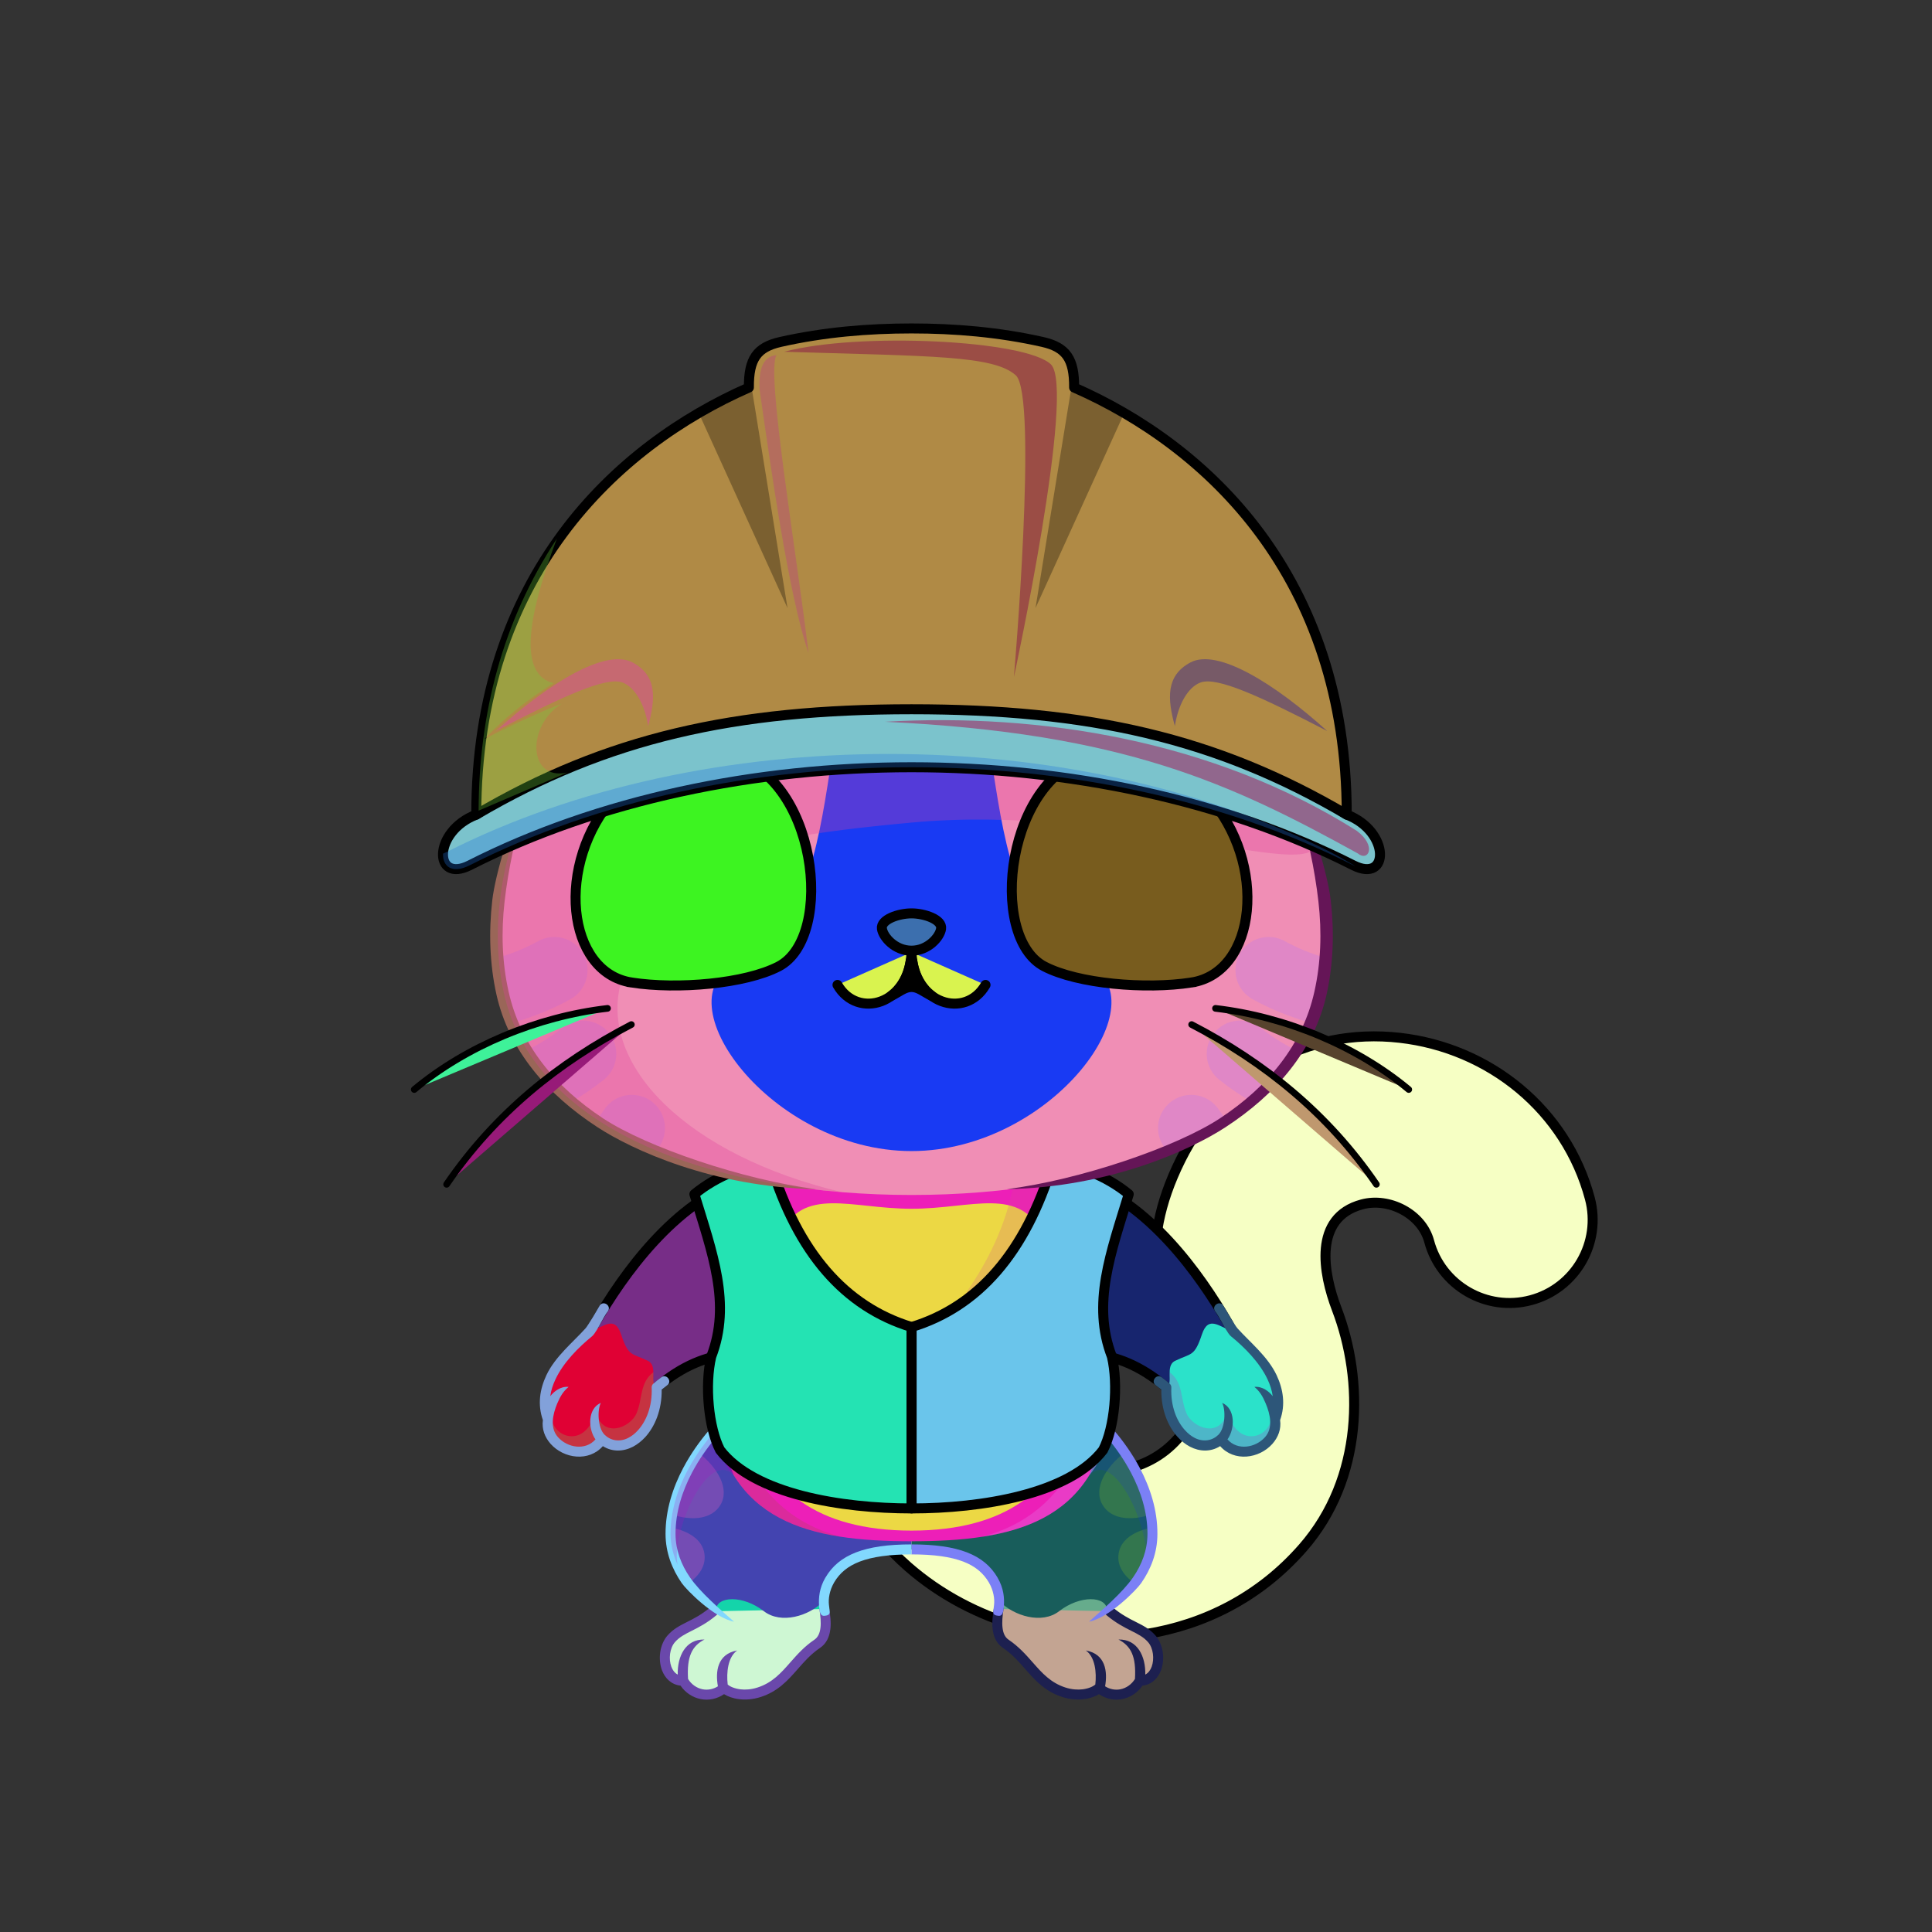 <?xml version="1.0" encoding="UTF-8"?><!DOCTYPE svg PUBLIC "-//W3C//DTD SVG 1.1//EN" "http://www.w3.org/Graphics/SVG/1.1/DTD/svg11.dtd"><!-- Creator: CorelDRAW X7 --><svg xmlns="http://www.w3.org/2000/svg" xmlns:xlink="http://www.w3.org/1999/xlink" xml:space="preserve" width="290mm" height="290mm" version="1.1" style="shape-rendering:geometricPrecision; text-rendering:geometricPrecision; image-rendering:optimizeQuality; fill-rule:evenodd; clip-rule:evenodd" viewBox="0 0 29000 29000">
 <rect x="0" y="0" width="29000" height="29000" fill="#333333" stroke="none"/>
 <defs>
  <style type="text/css">
   <![CDATA[
    .str3 {stroke:black;stroke-width:150}
    .str2 {stroke:black;stroke-width:100;stroke-linecap:round;stroke-linejoin:round}
    .str1 {stroke:black;stroke-width:150;stroke-linecap:round;stroke-linejoin:round}
    .str0 {stroke:black;stroke-width:150;stroke-linecap:round;stroke-linejoin:round}
    .fil4 {fill:none}
    .fil19 {fill:black}
    .fil20 {fill:#333333}
    .fil5 {fill:#FAFAFA}
    .fil3 {fill:#FEFEFE}
    .fil24 {fill:white}
    .fil6 {fill:black;fill-rule:nonzero}
    .fil1 {fill:black;fill-opacity:0.2}
    .fil2 {fill:black;fill-opacity:0.302}
    .fil17 {fill:black;fill-rule:nonzero;fill-opacity:0.302}
    .fil22 {fill:black;fill-opacity:0.502}
    .fil32 {fill:white;fill-opacity:0.502}
    .fil16 {fill:url(#id0)}
    .fil7 {fill:url(#id1)}
    .fil8 {fill:url(#id2)}
    .fil13 {fill:url(#id3)}
    .fil9 {fill:url(#id4)}
    .fil12 {fill:url(#id5)}
    .fil31 {fill:url(#id6)}
    .fil18 {fill:url(#id7)}
    .fil30 {fill:url(#id8)}
    .fil11 {fill:url(#id9)}
    .fil14 {fill:url(#id10)}
    .fil28 {fill:url(#id11)}
    .fil25 {fill:url(#id12)}
    .fil23 {fill:url(#id13)}
    .fil27 {fill:url(#id14)}
    .fil10 {fill:url(#id15)}
    .fil29 {fill:url(#id16)}
    .fil0 {fill:url(#id17)}
    .fil26 {fill:url(#id18)}
    .fil21 {fill:url(#id19)}
    .fil15 {fill:url(#id20);fill-rule:nonzero}
   ]]>
  </style>
  <linearGradient id="id0" gradientUnits="userSpaceOnUse" x1="13681.9" y1="17936.7" x2="13681.9" y2="7484.8">
   <stop offset="0" style="stop-opacity:1; stop-color:#697885"/>
   <stop offset="0.031" style="stop-opacity:1; stop-color:#697885"/>
   <stop offset="0.529" style="stop-opacity:1; stop-color:#B2BCC4"/>
   <stop offset="1" style="stop-opacity:1; stop-color:#E1E8ED"/>
  </linearGradient>
  <linearGradient id="id1" gradientUnits="userSpaceOnUse" x1="15490.3" y1="24284.1" x2="15490.3" y2="21188.2">
   <stop offset="0" style="stop-opacity:1; stop-color:#E1E8ED"/>
   <stop offset="0.439" style="stop-opacity:1; stop-color:#E1E8ED"/>
   <stop offset="1" style="stop-opacity:1; stop-color:#B2BCC4"/>
  </linearGradient>
  <linearGradient id="id2" gradientUnits="userSpaceOnUse" xlink:href="#id1" x1="11873.5" y1="24284.1" x2="11873.5" y2="21188.2">
  </linearGradient>
  <linearGradient id="id3" gradientUnits="userSpaceOnUse" x1="10512.1" y1="21412.6" x2="13592.4" y2="18697.8">
   <stop offset="0" style="stop-opacity:1; stop-color:#E0B300"/>
   <stop offset="1" style="stop-opacity:1; stop-color:#FFE500"/>
  </linearGradient>
  <linearGradient id="id4" gradientUnits="userSpaceOnUse" x1="15991.1" y1="17773.3" x2="17371" y2="20872.6">
   <stop offset="0" style="stop-opacity:1; stop-color:#697885"/>
   <stop offset="0.878" style="stop-opacity:1; stop-color:#B2BCC4"/>
   <stop offset="1" style="stop-opacity:1; stop-color:#B2BCC4"/>
  </linearGradient>
  <linearGradient id="id5" gradientUnits="userSpaceOnUse" x1="13681.9" y1="22974.9" x2="13681.9" y2="18061.8">
   <stop offset="0" style="stop-opacity:1; stop-color:#FEFEFE"/>
   <stop offset="0.659" style="stop-opacity:1; stop-color:#FEFEFE"/>
   <stop offset="1" style="stop-opacity:1; stop-color:#E6E6E6"/>
  </linearGradient>
  <linearGradient id="id6" gradientUnits="userSpaceOnUse" x1="9131.97" y1="11449.7" x2="18231.9" y2="5708.08">
   <stop offset="0" style="stop-opacity:1; stop-color:#DBAF00"/>
   <stop offset="0.51" style="stop-opacity:1; stop-color:#FFCC00"/>
   <stop offset="1" style="stop-opacity:1; stop-color:#FFEC3D"/>
  </linearGradient>
  <linearGradient id="id7" gradientUnits="userSpaceOnUse" xlink:href="#id5" x1="13681.9" y1="9364.32" x2="13681.9" y2="17278">
  </linearGradient>
  <linearGradient id="id8" gradientUnits="userSpaceOnUse" xlink:href="#id6" x1="9643.16" y1="14310.6" x2="17720.7" y2="9214.03">
  </linearGradient>
  <linearGradient id="id9" gradientUnits="userSpaceOnUse" xlink:href="#id0" x1="13681.9" y1="17759.2" x2="13681.9" y2="23134.9">
  </linearGradient>
  <linearGradient id="id10" gradientUnits="userSpaceOnUse" xlink:href="#id3" x1="13773.3" y1="21412.6" x2="16853.6" y2="18697.8">
  </linearGradient>
  <linearGradient id="id11" gradientUnits="userSpaceOnUse" x1="16936" y1="11862.3" x2="16420.2" y2="14045.7">
   <stop offset="0" style="stop-opacity:1; stop-color:black"/>
   <stop offset="0.4" style="stop-opacity:1; stop-color:black"/>
   <stop offset="1" style="stop-opacity:1; stop-color:#2A2AB0"/>
  </linearGradient>
  <linearGradient id="id12" gradientUnits="userSpaceOnUse" xlink:href="#id11" x1="10427.9" y1="11862.3" x2="10943.7" y2="14045.7">
  </linearGradient>
  <linearGradient id="id13" gradientUnits="userSpaceOnUse" x1="8949" y1="13980.1" x2="12063" y2="13980.1">
   <stop offset="0" style="stop-opacity:1; stop-color:#9999FF"/>
   <stop offset="0.502" style="stop-opacity:1; stop-color:#DBDBFF"/>
   <stop offset="1" style="stop-opacity:1; stop-color:#9999FF"/>
  </linearGradient>
  <linearGradient id="id14" gradientUnits="userSpaceOnUse" xlink:href="#id13" x1="15300.9" y1="13980.1" x2="18414.9" y2="13980.1">
  </linearGradient>
  <linearGradient id="id15" gradientUnits="userSpaceOnUse" xlink:href="#id4" x1="11500.1" y1="17779.5" x2="9865.46" y2="20866.3">
  </linearGradient>
  <linearGradient id="id16" gradientUnits="userSpaceOnUse" x1="13681.9" y1="13709.7" x2="13681.9" y2="14270.5">
   <stop offset="0" style="stop-opacity:1; stop-color:#FFCCCC"/>
   <stop offset="1" style="stop-opacity:1; stop-color:#DB9092"/>
  </linearGradient>
  <linearGradient id="id17" gradientUnits="userSpaceOnUse" x1="18982.8" y1="23988.4" x2="17401.1" y2="16148.7">
   <stop offset="0" style="stop-opacity:1; stop-color:#B2BCC4"/>
   <stop offset="1" style="stop-opacity:1; stop-color:#E1E8ED"/>
  </linearGradient>
  <linearGradient id="id18" gradientUnits="userSpaceOnUse" x1="16589.9" y1="14678.7" x2="17322" y2="11415.5">
   <stop offset="0" style="stop-opacity:1; stop-color:#9999FF"/>
   <stop offset="1" style="stop-opacity:1; stop-color:black"/>
  </linearGradient>
  <linearGradient id="id19" gradientUnits="userSpaceOnUse" xlink:href="#id18" x1="10774" y1="14678.7" x2="10041.9" y2="11415.5">
  </linearGradient>
  <linearGradient id="id20" gradientUnits="userSpaceOnUse" x1="10630.2" y1="21148.5" x2="16735.5" y2="21148.5">
   <stop offset="0" style="stop-opacity:1; stop-color:#E6E6E6"/>
   <stop offset="0.278" style="stop-opacity:1; stop-color:#A8A8A8"/>
   <stop offset="0.478" style="stop-opacity:1; stop-color:#F2F2F2"/>
   <stop offset="0.769" style="stop-opacity:1; stop-color:white"/>
   <stop offset="0.871" style="stop-opacity:1; stop-color:#E8E8E8"/>
   <stop offset="1" style="stop-opacity:1; stop-color:#C7C7C7"/>
  </linearGradient>
 </defs>
 <g id="Tail">
  <path class="fil0" d="M12493 21526c-108,-680 356,-1318 1035,-1426 680,-108 1318,356 1426,1035 72,449 615,757 1013,871 277,80 569,104 842,61 324,-52 634,-203 873,-476 315,-359 185,-698 48,-1055 -333,-871 -681,-1781 -6,-3132 633,-1266 1884,-1986 3288,-1826 1347,153 2497,1082 2852,2410 178,666 -218,1350 -884,1528 -666,178 -1350,-218 -1528,-884 -111,-412 -602,-663 -1007,-554 -739,197 -584,1038 -381,1569 411,1074 408,2538 -507,3585 -653,748 -1490,1157 -2357,1296 -1260,201 -2607,-168 -3570,-1011 -591,-519 -1010,-1199 -1137,-1991z" style="fill:#cd9ebb"/>
  <path class="fil1" d="M12493 21526c-51,-321 26,-633 192,-884l227 -137c304,-15 813,942 1117,927 875,2545 4568,3180 6172,593 -119,430 -326,844 -644,1207 -653,748 -1490,1157 -2357,1296 -1260,201 -2607,-168 -3570,-1011 -591,-519 -1010,-1199 -1137,-1991z" style="fill:#ac2a50"/>
  <path class="fil2" d="M20224 15581c254,-32 518,-34 788,-3 196,22 388,61 574,115 -86,612 -248,1468 -799,1408 -532,-57 -594,-890 -563,-1520zm-2123 1222c287,-369 637,-666 1033,-877 351,496 755,1166 339,1487 -394,304 -961,-160 -1372,-610zm-763 2098c0,-399 85,-838 311,-1338 576,230 1428,601 1230,1139 -177,483 -945,370 -1541,199zm-716 3185c63,-3 125,-10 187,-19 324,-52 634,-203 873,-476 35,-40 65,-80 90,-119 348,507 783,1223 346,1546 -470,349 -1157,-368 -1554,-870 19,-21 38,-42 58,-62z" style="fill:#14436e"/>
  <path class="fil3" d="M23232 16766c290,349 509,761 632,1222 178,666 -218,1350 -884,1528 -666,178 -1350,-218 -1528,-884 29,-336 -20,-792 208,-953 475,-334 678,146 766,-601 50,-420 502,-500 806,-312z" style="fill:#f04057"/>
  <path class="fil1" d="M23852 18675c-20,64 -45,127 -75,187 20,-67 45,-129 75,-187zm-75 188c-154,311 -436,557 -797,653 -666,178 -1350,-218 -1528,-884 -111,-412 -602,-663 -1007,-554 -372,99 -517,362 -544,666l0 0c-70,-634 533,-1204 1070,-1107 893,163 894,897 1378,1194 482,295 900,330 1428,32z" style="fill:#0dff18"/>
  <path class="fil4 str0" d="M12493 21526c-108,-680 356,-1318 1035,-1426 680,-108 1318,356 1426,1035 72,449 615,757 1013,871 277,80 569,104 842,61 324,-52 634,-203 873,-476 315,-359 185,-698 48,-1055 -333,-871 -681,-1781 -6,-3132 633,-1266 1884,-1986 3288,-1826 1347,153 2497,1082 2852,2410 178,666 -218,1350 -884,1528 -666,178 -1350,-218 -1528,-884 -111,-412 -602,-663 -1007,-554 -739,197 -584,1038 -381,1569 411,1074 408,2538 -507,3585 -653,748 -1490,1157 -2357,1296 -1260,201 -2607,-168 -3570,-1011 -591,-519 -1010,-1199 -1137,-1991z" style="fill:#f6ffc4"/>
 </g>
 <g id="RightFoot">
  <path class="fil5" d="M17107 25230c-124,214 -404,285 -611,106 -71,70 -277,145 -526,65 -410,-131 -508,-461 -851,-710 -221,-159 -124,-477 -114,-668 364,340 783,-165 1076,-248 374,-102 737,158 534,413 199,95 520,237 673,411 169,192 121,631 -181,631z" style="fill:#66ac8c"/>
  <path class="fil1" d="M17107 25230c-124,214 -404,285 -611,106 -71,70 -277,145 -526,65 -410,-131 -518,-492 -872,-726 -156,-103 -135,-387 -103,-573 18,-14 37,-27 56,-38 -60,533 1445,1528 1433,860 214,342 596,186 545,-150 127,134 271,-14 143,-274 182,62 215,288 209,441 -17,153 -106,289 -274,289z" style="fill:#8dd3f4"/>
  <path class="fil4" d="M16655 24186c278,231 480,239 633,413 169,192 121,631 -181,631 -124,214 -404,285 -611,106 -71,70 -277,145 -526,65 -410,-131 -520,-489 -872,-726 -156,-105 -138,-331 -109,-524" style="fill:#c3a492"/>
  <path class="fil6" d="M16703 24128c-31,-26 -78,-22 -105,10 -27,31 -22,79 9,105 144,120 266,182 373,236 100,50 184,92 252,169 81,92 97,256 55,370 -18,49 -49,94 -96,118 7,-269 -115,-534 -402,-526 186,95 268,253 247,592 -49,79 -127,137 -220,155 -79,15 -160,-2 -228,-45 38,-218 10,-484 -289,-538 139,98 163,330 142,511 -32,29 -98,60 -189,72 -75,9 -164,4 -260,-27 -221,-71 -352,-219 -489,-375 -104,-118 -211,-239 -363,-342 -57,-38 -82,-102 -91,-176 -11,-85 -1,-183 13,-274 15,-98 -130,-119 -144,-22 -16,102 -31,212 -18,314 14,114 57,216 157,282 136,92 236,206 333,317 151,171 295,335 557,419 119,38 230,44 323,32 93,-11 171,-41 226,-75 103,70 225,98 348,74 125,-24 233,-98 305,-202 136,-15 232,-107 279,-232 61,-166 34,-387 -84,-521 -86,-98 -183,-147 -296,-204 -100,-50 -214,-108 -345,-217z" style="fill:#1d2050"/>
 </g>
 <g id="RightLeg">
  <path class="fil7" d="M13682 23259c428,0 1377,183 1321,776 215,222 637,350 896,149 312,-243 712,-232 720,-12 370,-265 678,-701 680,-1146 2,-860 -666,-1598 -969,-1838 -621,860 -1470,1269 -2648,1328l0 743z" style="fill:#185d5b"/>
  <path class="fil2" d="M17274 22734c-58,-349 -215,-669 -392,-931 -283,218 -475,535 -335,781 127,222 427,249 727,150zm-244 1031c162,-222 268,-479 269,-739 0,-32 -1,-65 -3,-97 -262,48 -477,178 -506,396 -24,176 76,328 240,440z" style="fill:#72af31"/>
  <path class="fil1" d="M17192 23490c67,-148 106,-305 107,-464 2,-775 -541,-1451 -869,-1752l-157 727c26,48 52,95 79,143 387,-413 947,879 840,1346z" style="fill:#1c3bd4"/>
  <path class="fil6" d="M14990 24254c62,5 73,-66 79,-154 8,-118 -4,-261 -94,-417 0,-1 -1,-3 -2,-4 -100,-171 -247,-296 -460,-378 -208,-80 -478,-119 -831,-119l0 150c335,0 588,36 777,108 180,69 302,173 385,314 0,2 1,3 2,4 67,116 86,244 75,332 -9,68 -10,89 -11,105 -4,48 44,56 80,59zm1296 -3006c175,140 477,451 691,859 144,272 248,587 247,919 -1,245 -87,464 -218,653 -154,223 -454,481 -660,663 306,-60 713,-477 783,-578 147,-211 244,-458 244,-738 2,-360 -110,-698 -263,-989 -227,-430 -547,-760 -734,-907l-46 58 -44 60 0 0z" style="fill:#7b80f6"/>
 </g>
 <g id="LeftFoot">
  <path class="fil5" d="M10257 25230c124,214 404,285 611,106 71,70 277,145 526,65 410,-131 508,-461 851,-710 221,-159 124,-477 114,-668 -364,340 -783,-165 -1076,-248 -374,-102 -737,158 -535,413 -198,95 -519,237 -672,411 -169,192 -121,631 181,631z" style="fill:#14d4aa"/>
  <path class="fil1" d="M10257 25230c124,214 404,285 611,106 71,70 277,145 526,65 410,-131 518,-492 871,-726 157,-103 136,-387 103,-573 -17,-14 -36,-27 -55,-38 60,533 -1445,1528 -1434,860 -213,342 -595,186 -544,-150 -127,134 -271,-14 -143,-274 -182,62 -215,288 -209,441 17,153 106,289 274,289z" style="fill:#c16249"/>
  <path class="fil4" d="M10708 24186c-277,231 -480,239 -632,413 -169,192 -121,631 181,631 124,214 404,285 611,106 71,70 277,145 526,65 410,-131 520,-489 871,-726 156,-105 139,-331 110,-524" style="fill:#cef7d3"/>
  <path class="fil6" d="M10660 24128c32,-26 79,-22 106,10 26,31 22,79 -10,105 -143,120 -266,182 -373,236 -99,50 -183,92 -251,169 -81,92 -97,256 -55,370 18,49 49,94 96,118 -7,-269 115,-534 402,-526 -186,95 -268,253 -247,592 49,79 127,137 220,155 79,15 160,-2 228,-45 -39,-218 -11,-484 289,-538 -139,98 -163,330 -142,511 31,29 98,60 189,72 75,9 163,4 259,-27 222,-71 353,-219 490,-375 104,-118 210,-239 363,-342 56,-38 82,-102 91,-176 11,-85 0,-183 -14,-274 -14,-98 131,-119 145,-22 16,102 31,212 18,314 -14,114 -58,216 -157,282 -136,92 -236,206 -333,317 -151,171 -296,335 -557,419 -119,38 -230,44 -323,32 -93,-11 -171,-41 -226,-75 -103,70 -226,98 -349,74 -124,-24 -233,-98 -304,-202 -136,-15 -232,-107 -279,-232 -61,-166 -34,-387 84,-521 86,-98 183,-147 296,-204 100,-50 214,-108 344,-217z" style="fill:#6a48ab"/>
 </g>
 <g id="LeftLeg">
  <path class="fil8" d="M13682 23259c-428,0 -1377,183 -1321,776 -215,222 -637,350 -896,149 -312,-243 -712,-232 -720,-12 -370,-265 -679,-701 -680,-1146 -2,-860 666,-1598 969,-1838 621,860 1470,1269 2648,1328l0 743z" style="fill:#4344b0"/>
  <path class="fil2" d="M10334 23765c-162,-222 -268,-479 -269,-739 0,-32 1,-65 3,-97 261,48 477,178 506,396 24,176 -77,328 -240,440zm-245 -1031c59,-349 216,-669 393,-931 282,218 475,535 335,781 -127,222 -427,249 -728,150z" style="fill:#e461be"/>
  <path class="fil6" d="M12374 24254c-62,5 -74,-66 -80,-154 -7,-118 4,-261 94,-417 1,-1 2,-3 3,-4 100,-171 247,-296 460,-378 208,-80 478,-119 831,-119l0 150c-335,0 -588,36 -777,108 -180,69 -303,173 -385,314 -1,2 -1,3 -2,4 -67,116 -86,244 -75,332 9,68 10,89 11,105 4,48 -44,56 -80,59zm-1296 -3006c-176,140 -477,451 -692,859 -143,272 -247,587 -246,919 1,245 87,464 218,653 154,223 454,481 660,663 -306,-60 -713,-477 -784,-578 -146,-211 -243,-458 -244,-738 -1,-360 110,-698 264,-989 226,-430 547,-760 734,-907l46 58 44 60 0 0z" style="fill:#82d8fe"/>
  <path class="fil1" d="M10172 23490c-67,-148 -106,-305 -107,-464 -2,-775 540,-1451 869,-1752l157 727c-26,48 -53,95 -79,143 -388,-413 -947,879 -840,1346z" style="fill:#af0bc3"/>
 </g>
 <g id="RightHand">
 <animateTransform type="translate" values="0;0 200;0;0 200;0;0 200;0;0 200;0" dur="10" repeatCount="indefinite" additive="sum" attributeName="transform"/>
  <path class="fil9" d="M16231 17709c1007,345 1819,1401 2257,2165 289,504 -636,1265 -911,1014 -627,-574 -1209,-620 -1689,-543 -742,120 -1353,-1920 -931,-2545 422,-21 934,-40 1274,-91z" style="fill:#a2d6e2"/>
  <path class="fil2" d="M16461 17791c342,151 662,376 948,636 -230,379 -596,637 -902,455 -315,-187 -281,-698 -46,-1091zm1118 850c250,263 469,548 652,821 -275,240 -621,348 -833,154 -241,-220 -89,-667 181,-975z" style="fill:#6adeab"/>
  <path class="fil1" d="M17512 20830c-602,-518 -1160,-559 -1624,-485 -171,28 -335,-59 -481,-217 -325,-472 753,-1098 1039,-656 261,403 734,847 1111,1126 -2,93 16,193 -45,232l0 0 0 0z" style="fill:#d21f42"/>
  <path class="fil4 str0" d="M16477 20333c340,47 711,200 1100,555 275,251 1152,-509 864,-1013 -438,-763 -1203,-1821 -2210,-2166 -90,-31 -172,-59 -246,-84" style="fill:#17256e"/>
 </g>
 <g id="RightPaw">
 <animateTransform type="translate" values="0;0 200;0;0 200;0;0 200;0;0 200;0" dur="10" repeatCount="indefinite" additive="sum" attributeName="transform"/>
  <g id="_2305337425680">
   <path class="fil3" d="M17501 20836c-31,672 506,1059 828,766 253,397 884,103 809,-293 203,-535 -266,-1036 -634,-1325 -198,-64 -364,-248 -462,44 -114,341 -157,279 -402,398 -164,79 -11,352 -139,410z" style="fill:#2be2ca"/>
   <path class="fil1" d="M17501 20836c-31,672 506,1059 828,766 341,429 911,24 753,-293 -65,297 -520,408 -657,-118 -113,412 -522,237 -614,26 -96,-216 -45,-462 -254,-619 -2,93 16,193 -45,232l0 0 0 1c-2,0 -3,1 -5,2l0 0 0 0 0 0 0 0 -1 1 0 0 0 0c-2,1 -3,2 -5,2z" style="fill:#d908bf"/>
   <path class="fil6" d="M17437 20673c-79,-58 -168,63 -89,121 29,21 57,43 84,65 -4,302 99,551 246,712 55,61 118,109 183,144 146,76 312,82 454,-8 209,238 583,191 784,-34 86,-97 135,-221 116,-357 83,-234 46,-463 -52,-673 -133,-282 -403,-498 -588,-704 -34,-37 -181,-286 -215,-345 -58,-79 -178,10 -120,89 36,48 75,120 112,186 6,12 81,153 124,188 201,164 431,392 551,649 38,81 65,165 77,251 -53,-69 -156,-152 -275,-139 81,67 126,143 171,252 66,158 113,363 -12,503 -142,159 -412,205 -563,33 116,-164 118,-464 -80,-548 55,102 48,374 -55,477 -86,86 -222,119 -360,47 -49,-26 -97,-63 -141,-112 -129,-140 -218,-365 -207,-639 2,-22 -6,-44 -23,-60 -37,-34 -82,-68 -122,-98z" style="fill:#2d5679"/>
  </g>
 </g>
 <g id="LeftHand">
 <animateTransform type="translate" values="0;0 200;0;0 200;0;0 200;0;0 200;0" dur="10" repeatCount="indefinite" additive="sum" attributeName="transform"/>
  <path class="fil10" d="M11133 17709c-1007,345 -1819,1401 -2257,2165 -289,504 636,1265 911,1014 627,-574 1209,-620 1689,-543 742,120 1352,-1920 931,-2545 -422,-21 -934,-40 -1274,-91z" style="fill:#3c51c7"/>
  <path class="fil2" d="M9785 18641c-250,263 -469,548 -652,821 275,240 621,348 833,154 241,-220 89,-667 -181,-975zm1118 -850c-343,151 -662,376 -949,636 231,379 597,637 903,455 315,-187 281,-698 46,-1091z" style="fill:#b0a9bb"/>
  <path class="fil1" d="M9852 20830c602,-518 1160,-559 1624,-485 171,28 335,-59 481,-217 325,-472 -753,-1098 -1039,-656 -261,403 -734,847 -1111,1126 2,93 -16,193 45,232l0 0 0 0z" style="fill:#210914"/>
  <path class="fil4 str0" d="M10887 20333c-340,47 -711,200 -1100,555 -275,251 -1153,-509 -864,-1013 438,-763 1203,-1821 2210,-2166 90,-31 171,-59 246,-84" style="fill:#772d87"/>
 </g>
 <g id="LeftPaw">
 <animateTransform type="translate" values="0;0 200;0;0 200;0;0 200;0;0 200;0" dur="10" repeatCount="indefinite" additive="sum" attributeName="transform"/>
  <path class="fil3" d="M9863 20836c31,672 -506,1059 -828,766 -253,397 -884,103 -809,-293 -203,-535 266,-1036 634,-1325 198,-64 364,-248 462,44 114,341 157,279 402,398 164,79 11,352 139,410z" style="fill:#e00134"/>
  <path class="fil1" d="M9863 20836c31,672 -506,1059 -828,766 -341,429 -911,24 -754,-293 66,297 521,408 658,-118 113,412 522,237 614,26 95,-216 45,-462 254,-619 2,93 -16,193 45,232l0 0 0 1c2,0 3,1 5,2l0 0 0 0 0 0 0 0 0 1 1 0 0 0c1,1 3,2 5,2z" style="fill:#62fd74"/>
  <path class="fil6" d="M9927 20673c79,-58 168,63 88,121 -28,21 -56,43 -83,65 4,302 -100,551 -246,712 -56,61 -118,109 -183,144 -146,76 -312,82 -454,-8 -209,238 -583,191 -784,-34 -86,-97 -135,-221 -116,-357 -83,-234 -46,-463 52,-673 133,-282 403,-498 588,-704 34,-37 180,-286 214,-345 59,-79 179,10 121,89 -36,48 -76,120 -112,186 -6,12 -81,153 -124,188 -201,164 -431,392 -551,649 -38,81 -66,165 -77,251 53,-69 156,-152 275,-139 -81,67 -126,143 -172,252 -65,158 -113,363 13,503 142,159 412,205 562,33 -115,-164 -117,-464 81,-548 -55,102 -48,374 55,477 86,86 222,119 359,47 50,-26 98,-63 142,-112 128,-140 218,-365 207,-639 -2,-22 6,-44 23,-60 37,-34 81,-68 122,-98z" style="fill:#82a1da"/>
 </g>
 <g id="Body">
 <animateTransform type="translate" values="0;0 200;0;0 200;0;0 200;0;0 200;0" dur="10" repeatCount="indefinite" additive="sum" attributeName="transform"/>
  <path class="fil11" d="M13682 23135c-1548,0 -2752,-291 -2993,-1956 -147,-1014 391,-2287 991,-3420 634,80 1289,123 2002,142 713,-19 1367,-62 2002,-142 600,1133 1137,2406 991,3420 -242,1665 -1445,1956 -2993,1956z" style="fill:#ed1fb8"/>
  <path class="fil1" d="M12621 23067c-1016,-156 -1749,-629 -1932,-1888 -75,-519 29,-1106 229,-1707 -223,2001 402,3257 1703,3595z" style="fill:#945931"/>
  <path class="fil6" d="M11012 22144c-250,-321 -348,-641 -397,-954 -59,-377 -24,-998 184,-1320 -78,421 -93,905 -36,1298 50,341 104,572 249,976z" style="fill:#8417b1"/>
  <path class="fil12" d="M13682 18144c-911,0 -1630,-350 -1974,394 -875,1890 -906,4437 1974,4437 2879,0 2849,-2547 1974,-4437 -344,-744 -1063,-394 -1974,-394z" style="fill:#ecd844"/>
  <path class="fil1" d="M14743 23067c1016,-156 1749,-629 1932,-1888 75,-519 -29,-1106 -229,-1707 223,2001 -402,3257 -1703,3595z" style="fill:#daabfe"/>
  <path class="fil6" d="M16352 22144c250,-321 347,-641 397,-954 59,-377 24,-998 -184,-1320 78,421 93,905 36,1298 -50,341 -104,572 -249,976z" style="fill:#7276c2"/>
 </g>
 <g id="Vest">
 <animateTransform type="translate" values="0;0 200;0;0 200;0;0 200;0;0 200;0" dur="10" repeatCount="indefinite" additive="sum" attributeName="transform"/>
  <path class="fil1" d="M15258 17455c-92,1006 -621,1976 -1588,2910 617,-161 1235,-322 1852,-484 207,-717 414,-1435 621,-2153 -295,-91 -590,-182 -885,-273z" style="fill:#d34b93"/>
  <path class="fil13" d="M13682 22642c-1048,0 -2364,-211 -2874,-877 -175,-341 -231,-980 -132,-1402 306,-792 15,-1558 -253,-2438 330,-273 802,-464 1144,-456 407,1334 1116,2145 2115,2450 0,853 0,1870 0,2723z" style="fill:#a596db"/>
  <path class="fil2" d="M10508 17858c323,-236 745,-396 1059,-389 90,293 194,561 312,803 -528,-99 -994,-241 -1371,-414z" style="fill:#5e8f86"/>
  <path class="fil14" d="M13684 22642c1047,0 2364,-211 2874,-877 175,-341 230,-980 132,-1402 -306,-792 -16,-1558 253,-2438 -331,-273 -802,-464 -1144,-456 -408,1334 -1116,2145 -2115,2450 0,853 0,1870 0,2723z" style="fill:#0643ed"/>
  <path class="fil2" d="M16857 17858c-323,-237 -745,-396 -1058,-389 -90,293 -194,560 -312,803 528,-100 994,-241 1370,-414z" style="fill:#70b94c"/>
  <path class="fil15" d="M10707 20267c310,246 725,411 1168,518 605,146 1254,264 1777,246l31 997c595,20 1165,-68 1868,-238 325,-78 938,-311 1185,-728l-77 -795c-310,246 -726,411 -1169,518 -604,146 -1254,264 -1776,246l-31 997c-595,20 -1165,-68 -1868,-238 -326,-78 -938,-311 -1185,-728l77 -795z" style="fill:#35721a"/>
  <path class="fil4 str1" d="M13682 22642c-1048,0 -2364,-211 -2874,-877 -175,-341 -231,-980 -132,-1402 306,-792 15,-1558 -253,-2438 330,-273 802,-464 1144,-456 407,1334 1116,2145 2115,2450 0,853 0,1870 0,2723z" style="fill:#24e3b3"/>
  <path class="fil4 str1" d="M13684 22642c1047,0 2364,-211 2874,-877 175,-341 230,-980 132,-1402 -306,-792 -16,-1558 253,-2438 -331,-273 -802,-464 -1144,-456 -408,1334 -1116,2145 -2115,2450 0,853 0,1870 0,2723z" style="fill:#6ac5eb"/>
 </g>
 <g id="Head">
 <animateTransform type="translate" values="0;0 200;0;0 200;0;0 200;0;0 200;0" dur="10" repeatCount="indefinite" additive="sum" attributeName="transform"/>
  <path class="fil16" d="M13682 7485c-3332,0 -6822,4262 -6118,7422 481,2162 3344,3030 6118,3030 2774,0 5637,-868 6118,-3030 704,-3160 -2786,-7422 -6118,-7422z" style="fill:#f08eb5"/>
  <path class="fil17" d="M12565 7637c-315,85 -628,202 -934,349 42,113 76,226 101,335 62,268 330,435 598,373 268,-62 435,-329 373,-598 -35,-151 -82,-306 -138,-459zm1117 -152c-167,0 -333,11 -500,32l0 1054c0,276 224,500 500,500 276,0 500,-224 500,-500l0 -1054c-167,-21 -334,-32 -500,-32zm1117 152c315,85 628,202 934,349 -42,113 -76,226 -101,335 -63,268 -330,435 -598,373 -268,-62 -436,-329 -373,-598 35,-151 81,-306 138,-459zm5080 6737c-15,181 -40,358 -79,533 -34,154 -81,302 -139,443 -302,-87 -599,-207 -860,-352 -241,-134 -327,-437 -194,-678 134,-240 438,-327 678,-193 177,98 381,182 594,247zm-430 1390c-177,286 -407,541 -677,766 -168,-99 -328,-208 -472,-324 -215,-172 -249,-486 -77,-700 173,-215 486,-249 701,-77 153,123 334,237 525,335zm-1046 1039c-271,179 -571,334 -894,468 -14,-20 -28,-40 -41,-60 -154,-228 -94,-538 135,-692 228,-153 538,-93 691,136 34,49 70,99 109,148zm-9442 0c271,179 571,334 894,468 14,-20 28,-40 41,-60 154,-228 94,-538 -135,-692 -228,-153 -538,-93 -692,136 -33,49 -69,99 -108,148zm-1047 -1039c178,286 407,541 678,766 168,-99 328,-208 472,-324 215,-172 249,-486 77,-700 -173,-215 -486,-249 -701,-77 -153,123 -334,237 -526,335zm-429 -1390c14,181 40,358 79,533 34,154 81,302 139,443 302,-87 599,-207 860,-352 241,-134 327,-437 194,-678 -134,-240 -438,-327 -678,-193 -177,98 -381,182 -594,247z" style="fill:#b978ef"/>
  <path class="fil18" d="M13682 9364c-1787,0 -612,4205 -2619,5099 -1161,517 497,2815 2619,2815 2122,0 3780,-2298 2619,-2815 -2007,-894 -832,-5099 -2619,-5099z" style="fill:#193af3"/>
  <path class="fil6" d="M7917 11963c-177,545 -289,1096 -343,1569 -53,462 -37,918 60,1351 178,802 697,1428 1417,1903 661,435 2110,926 3201,1064 -1561,-30 -2776,-598 -3283,-930 -754,-491 -1330,-1151 -1518,-1995 -100,-451 -117,-932 -62,-1410 44,-384 295,-1267 528,-1552z" style="fill:#9a6658"/>
  <path class="fil6" d="M19447 11963c177,545 289,1096 343,1569 53,462 37,918 -60,1351 -178,802 -697,1428 -1417,1903 -661,435 -2111,926 -3201,1064 1561,-30 2775,-598 3283,-930 753,-491 1330,-1151 1518,-1995 100,-451 117,-932 62,-1410 -44,-384 -295,-1267 -528,-1552z" style="fill:#651557"/>
  <path class="fil6" d="M13682 7560c-408,0 -767,56 -1102,149 -949,262 -2036,899 -2715,1499 604,-730 1714,-1378 2675,-1644 348,-96 720,-154 1142,-154 421,0 794,58 1141,154 962,266 2072,914 2676,1644 -679,-600 -1766,-1237 -2715,-1499 -335,-93 -694,-149 -1102,-149z" style="fill:#ba37db"/>
  <path class="fil2" d="M13682 10127c2296,0 6069,1912 6069,2525 0,613 -2970,-594 -6069,-305 -2972,276 -3853,602 -4356,2379 -361,1273 1015,2624 3313,3169 -2412,-196 -4654,-1097 -5075,-2988 -282,-1266 109,-2710 894,-3985 686,-247 1127,-226 1393,-36 1005,-421 1535,-759 3831,-759z" style="fill:#de409e"/>
 </g>
 <g id="Moustache">
 <animateTransform type="translate" values="0;0 200;0;0 200;0;0 200;0;0 200;0" dur="10" repeatCount="indefinite" additive="sum" attributeName="transform"/>
  <path class="fil4 str2" d="M9477 15379c-1096,569 -2045,1334 -2773,2398" style="fill:#971a78"/>
  <path class="fil4 str2" d="M18245 15136c1060,124 2121,568 2901,1218" style="fill:#57432d"/>
  <path class="fil4 str2" d="M17887 15379c1096,569 2045,1334 2773,2398" style="fill:#bf986e"/>
  <path class="fil4 str2" d="M9119 15136c-1060,124 -2121,568 -2901,1218" style="fill:#3ef299"/>
 </g>
 <g id="Mouth">
 <animateTransform type="translate" values="0;0 200;0;0 200;0;0 200;0;0 200;0" dur="10" repeatCount="indefinite" additive="sum" attributeName="transform"/>
  <path class="fil4 str0" d="M12571 14784c298,518 1085,300 1111,-492m1111 492c-298,518 -1086,300 -1111,-492" style="fill:#d9f34f"/>
  <path class="fil19 str0" d="M13694 14424c37,245 153,423 299,529 -122,-61 -207,-138 -311,-138l0 -391 12 0zm-24 0c-37,245 -153,423 -299,529 122,-61 207,-138 311,-138l0 -391 -12 0z" style="fill:#c57aa0"/>
 </g>
 <g id="EyesClosed">
 <animateTransform type="translate" values="0;0 200;0;0 200;0;0 200;0;0 200;0" dur="10" repeatCount="indefinite" additive="sum" attributeName="transform"/>
  <path class="fil20" d="M9235 11010c140,23 512,-257 1041,-405 484,-135 944,-85 1046,-252 113,-185 -224,-494 -496,-548 -223,-45 -740,80 -1140,388 -473,365 -621,789 -451,817z" style="fill:#d80db2"/>
  <path class="fil20" d="M18129 11010c-140,23 -512,-257 -1041,-405 -485,-135 -944,-85 -1046,-252 -113,-185 224,-494 496,-548 223,-45 740,80 1140,388 473,365 621,789 451,817z" style="fill:#b6199f"/>
  <path class="fil19" d="M12155 13246c-37,286 -446,656 -764,735 -1120,280 -2356,196 -2716,-295 641,255 2946,-85 3480,-440z" style="fill:#4f62a9"/>
  <path class="fil19" d="M15209 13246c37,286 446,656 764,735 1120,280 2356,196 2716,-295 -641,255 -2946,-85 -3480,-440z" style="fill:#fcf495"/>
 </g>
 <g id="Eyes">
 <animate attributeName="opacity" values="0;1;1;1;1;1;1;1;1;1;1;1;1;1;1;1;1;1;1;1;1;1;1;1;1;1;1;1;1;1;1;1;1;1;1;1;1;1;1;1;1;1;1;1;1;1;1;1;1;1;1;1;1;1;1;1;1;1;1;1;1;1;1;1;1;1;1;1;1;1;1;1;1;1;1;1;1;1;1;1;1;1;1;1;0;0" dur="10" repeatCount="indefinite"/>
 <animateTransform type="translate" values="0;0 200;0;0 200;0;0 200;0;0 200;0" dur="10" repeatCount="indefinite" additive="sum" attributeName="transform"/>
  <path class="fil20" d="M9235 11010c140,23 512,-257 1041,-405 484,-135 944,-85 1046,-252 113,-185 -224,-494 -496,-548 -223,-45 -740,80 -1140,388 -473,365 -621,789 -451,817z" style="fill:#e82820"/>
  <path class="fil1" d="M9235 11010c140,23 512,-257 1041,-405 484,-135 944,-85 1046,-252 113,-185 -224,-494 -496,-548 -223,-45 -740,80 -1140,388 -473,365 -621,789 -451,817z" style="fill:#6bc825"/>
  <path class="fil20" d="M18129 11010c-140,23 -512,-257 -1041,-405 -485,-135 -944,-85 -1046,-252 -113,-185 224,-494 496,-548 223,-45 740,80 1140,388 473,365 621,789 451,817z" style="fill:#ad313c"/>
  <path class="fil1" d="M18129 11010c-140,23 -512,-257 -1041,-405 -485,-135 -944,-85 -1046,-252 -113,-185 224,-494 496,-548 223,-45 740,80 1140,388 473,365 621,789 451,817z" style="fill:#7318e1"/>
  <path class="fil21" d="M9480 14748c691,107 1705,19 2207,-241 860,-445 574,-2896 -754,-3169 -664,-137 -1272,126 -1702,608 -908,1019 -728,2651 249,2802z" style="fill:#b41843"/>
  <path class="fil22" d="M12124 13839c207,-892 -204,-2298 -1191,-2501 -664,-137 -1272,126 -1702,608 -351,393 -539,878 -582,1334 389,-1025 1445,-1651 2162,-1537 911,145 1297,1048 1313,2096z" style="fill:#574a44"/>
  <path class="fil23" d="M9480 14748c691,107 1705,19 2207,-241 170,-88 295,-254 376,-467 -329,-174 -433,-495 -549,-807 -480,-22 -961,-44 -1441,-65 -756,412 -1011,844 -1124,1281 135,158 313,265 531,299z" style="fill:#d6fa51"/>
  <circle class="fil24" transform="matrix(1.151 -0.098 0.134 1.071 9446.29 14404.2)" r="235"/>
  <circle class="fil24" transform="matrix(0.577 0.013 -0.019 0.51 9231.57 13792)" r="235"/>
  <path class="fil25" d="M10438 11862c577,-132 1157,251 1294,854 137,603 -220,1199 -798,1330 -578,132 -1157,-251 -1295,-854 -137,-603 221,-1199 799,-1330z" style="fill:#08de17"/>
  <path class="fil24" d="M11059 12060c-582,8 -857,1323 -13,1323 871,0 644,-1333 13,-1323z" style="fill:#0aa672"/>
  <path class="fil4 str3" d="M9480 14748c691,107 1705,19 2207,-241 860,-445 574,-2896 -754,-3169 -664,-137 -1272,126 -1702,608 -908,1019 -728,2651 249,2802z" style="fill:#3df421"/>
  <path class="fil26" d="M17884 14748c-691,107 -1705,19 -2207,-241 -860,-445 -574,-2896 754,-3169 664,-137 1272,126 1702,608 908,1019 728,2651 -249,2802z" style="fill:#674737"/>
  <path class="fil22" d="M15240 13839c-207,-892 204,-2298 1191,-2501 664,-137 1272,126 1702,608 350,393 539,878 582,1334 -389,-1025 -1445,-1651 -2162,-1537 -911,145 -1297,1048 -1313,2096z" style="fill:#2592f4"/>
  <path class="fil27" d="M17884 14748c-691,107 -1705,19 -2207,-241 -170,-88 -295,-254 -376,-467 329,-174 433,-495 548,-807 481,-22 961,-44 1442,-65 756,412 1011,844 1124,1281 -135,158 -314,265 -531,299z" style="fill:#34040c"/>
  <circle class="fil24" transform="matrix(-1.151 -0.098 -0.134 1.071 17917.6 14404.2)" r="235"/>
  <circle class="fil24" transform="matrix(-0.577 0.013 0.019 0.51 18132.3 13792)" r="235"/>
  <path class="fil28" d="M16926 11862c-578,-132 -1157,251 -1294,854 -137,603 220,1199 798,1330 578,132 1157,-251 1294,-854 138,-603 -220,-1199 -798,-1330z" style="fill:#b2343c"/>
  <path class="fil24" d="M16305 12060c582,8 857,1323 12,1323 -870,0 -643,-1333 -12,-1323z" style="fill:#20faaf"/>
  <path class="fil4 str3" d="M17884 14748c-691,107 -1705,19 -2207,-241 -860,-445 -574,-2896 754,-3169 664,-137 1272,126 1702,608 908,1019 728,2651 -249,2802z" style="fill:#785c1e"/>
 </g>
 <g id="Nose">
 <animateTransform type="translate" values="0;0 200;0;0 200;0;0 200;0;0 200;0" dur="10" repeatCount="indefinite" additive="sum" attributeName="transform"/>
  <path class="fil29 str0" d="M13682 13710c-194,0 -465,92 -444,231 19,127 197,329 444,329 247,0 425,-202 444,-329 21,-139 -250,-231 -444,-231z" style="fill:#3c6fae"/>
 </g>
 <g id="Hat">
 <animateTransform type="translate" values="0;0 200;0;0 200;0;0 200;0;0 200;0" dur="10" repeatCount="indefinite" additive="sum" attributeName="transform"/>
  <path class="fil30 str0" d="M7149 12228c-655,253 -643,1036 -98,760 3863,-1962 9399,-1962 13262,0 545,276 557,-507 -98,-760 -3330,-2332 -9736,-2332 -13066,0z" style="fill:#7bc3cc"/>
  <path class="fil2" d="M6650 12814c-7,188 132,310 401,174 3863,-1962 9399,-1962 13262,0 118,60 -227,-140 -345,-200 -3863,-1961 -9398,-1961 -13262,0 -19,10 -38,18 -56,26z" style="fill:#2073df"/>
  <path class="fil31 str0" d="M11241 5817c-3,-431 121,-604 472,-684 657,-148 1320,-203 1969,-203 649,0 1312,55 1968,203 352,80 476,253 473,684 1990,874 4092,2829 4092,6411 -1959,-1152 -3873,-1582 -6533,-1582 -2660,0 -4574,430 -6533,1582 0,-3582 2102,-5537 4092,-6411z" style="fill:#b08a45"/>
  <polygon class="fil2" points="11281,5809 11821,9128 10489,6200 "/>
  <path class="fil32" d="M7442 10973c779,-705 1644,-1248 2054,-1029 371,198 344,547 233,955 -49,-322 -196,-583 -384,-654 -247,-93 -902,209 -1903,728z" style="fill:#dc499e"/>
  <polygon class="fil2" points="16083,5809 15543,9128 16875,6200 "/>
  <path class="fil32" d="M19922 10973c-779,-705 -1644,-1248 -2054,-1029 -371,198 -345,547 -233,955 49,-322 195,-583 384,-654 247,-93 902,209 1903,728z" style="fill:#3e2b89"/>
  <path class="fil32" d="M11770 5280c1123,-298 3625,-176 4004,189 379,366 -555,4695 -555,4695 0,0 366,-4235 27,-4532 -338,-298 -1258,-284 -3476,-352z" style="fill:#861147"/>
  <path class="fil32" d="M13284 10834c2323,-135 4922,276 7079,1635 309,229 177,473 16,340 -1911,-1053 -3512,-1805 -7095,-1975z" style="fill:#a70c4e"/>
  <path class="fil2" d="M8358 8086c-446,1187 -577,2034 -50,2169 -382,242 -732,517 -1035,838 388,-203 776,-382 1163,-532 -534,323 -516,1167 79,1035 -443,191 -887,381 -1331,572 6,-1460 353,-2833 1174,-4082z" style="fill:#6dd63d"/>
  <path class="fil2" d="M11657 5331c-166,227 299,2950 479,4471 -296,-859 -561,-2747 -734,-3952 -17,-314 55,-504 255,-519z" style="fill:#bd2b95"/>
 </g>
</svg>